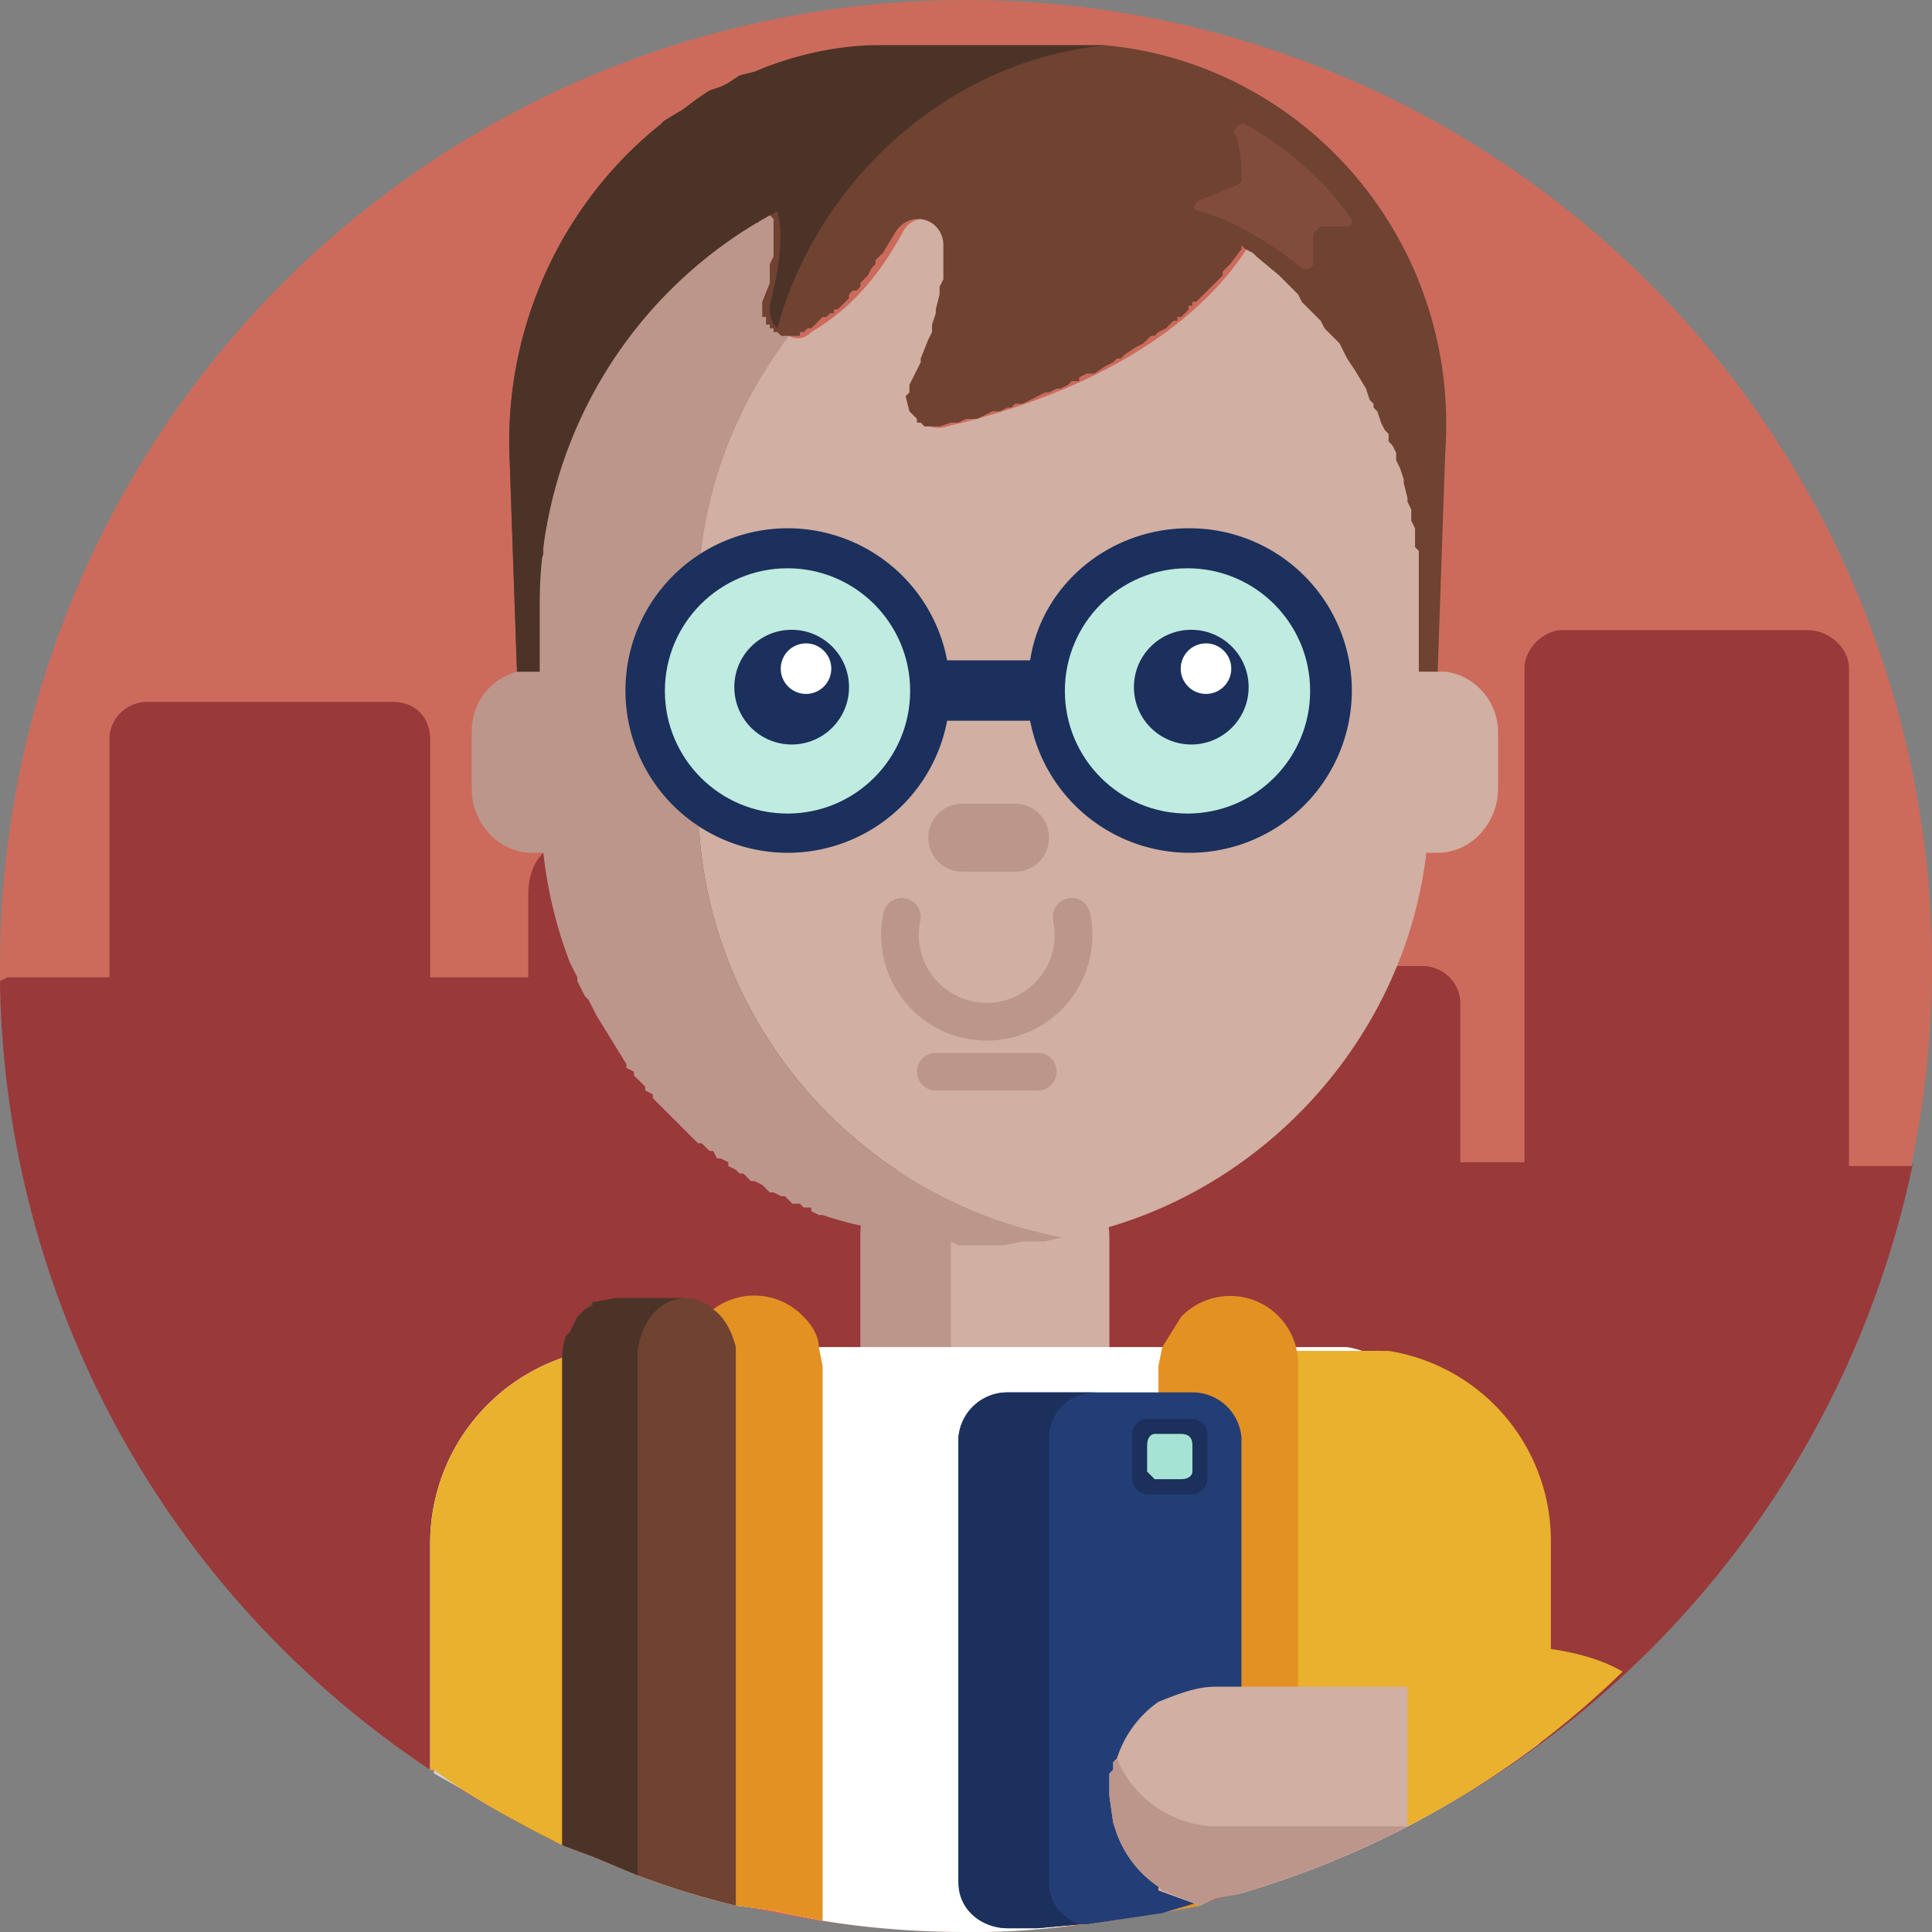 <svg xmlns="http://www.w3.org/2000/svg" viewBox="0 0 512 512" xml:space="preserve"><rect x="0" y="0" width="512" height="512" fill="#808080" stroke="none"/><style>.st0{fill:#e9b12d}.st15{fill:#e39123}.st16{fill:#fff}.st23{fill:#1b305c}.st36{fill:#4c3328}.st51{fill:#6f4232}.st253{fill:#d1afa3}.st254{fill:#bc968b}.st255{fill:none;stroke:#bc968b;stroke-width:10;stroke-linecap:round;stroke-miterlimit:10}.st257{fill:#c0ebe0}</style><g id="BULINE"><circle id="XMLID_3369_" cx="256" cy="256" r="256" fill="#cc6b5c"/></g><g id="Icons"><g id="XMLID_3370_"><path id="XMLID_3588_" fill="#993939" d="M507 308a256 256 0 0 1-134 176 247 247 0 0 1-45 18l-6 1-4 2-11 2-19 3v-31H157v13l-8-3c-12-6-23-12-34-20h-1A255 255 0 0 1 0 260l2-1h27v-63c0-6 5-10 10-10h65c6 0 10 4 10 10v63h26v-22c0-4 1-8 4-11s7-5 12-5h139c3 0 7 1 9 4 4 2 6 7 6 12v19h67c5 0 10 4 10 10v42h17V177c0-5 5-10 10-10h65c6 0 11 5 11 10v132h17z"/><g id="XMLID_3371_"><path id="XMLID_3487_" d="M272 381h-21c-12 0-22-10-22-22v-30c0-13 10-23 22-23h21c12 0 22 10 22 22v31c0 12-10 22-22 22z" class="st253"/><path id="XMLID_3486_" d="m273 380-4 1h-16c-14 0-25-10-25-21v-33c0-12 11-21 25-21h16l4 1c-12 1-21 10-21 20v33c0 11 9 19 21 20z" class="st254"/><path id="XMLID_3569_" d="M408 409v53a247 247 0 0 1-80 40l-6 1-4 2-11 2-19 3h-2a192 192 0 0 1-30 2c-13 0-26-1-38-3l-15-3-8-1a216 216 0 0 1-26-8l-12-5-7-3c-13-6-24-12-35-20h-1v-60a52 52 0 0 1 52-52h191a24 24 0 0 1 4 1h5l1 1h3l1 1h1l3 1h1l2 1 1 1 2 1h1l3 2 2 1 2 2 1 1 1 1 1 1h1l1 2 2 2 1 2 2 2 1 1 1 2 1 2 1 1v2h1v2h1v1l1 2v2l1 1v5l1 1v7z" class="st16"/><path id="XMLID_3519_" fill="#cfcfcf" d="M208 358a47 47 0 0 0-13 1l-2 1a52 52 0 0 0-36 49v83l-8-3-34-19v-61a51 51 0 0 1 51-51h42z"/><path id="XMLID_3485_" d="M218 322z" class="st253"/><path id="XMLID_3484_" d="M166 282z" class="st253"/><path id="XMLID_3483_" d="m203 315-1-1 1 1z" class="st253"/><path id="XMLID_3482_" d="M229 326v-1 1z" class="st253"/><path id="XMLID_3481_" d="M215 321v-1 1z" class="st253"/><path id="XMLID_3480_" d="m169 286-1-1 1 1z" class="st253"/><path id="XMLID_3479_" d="m168 284-2-2 2 2z" class="st253"/><path id="XMLID_3478_" d="m155 264-1-2 1 2z" class="st253"/><path id="XMLID_3477_" d="M189 305h-1 1z" class="st253"/><path id="XMLID_3476_" d="m154 262-1-2 1 2z" class="st253"/><path id="XMLID_3475_" d="M226 325z" class="st253"/><path id="XMLID_3474_" d="m157 267-1-2 1 2z" class="st253"/><path id="XMLID_3473_" d="m158 269-1-2 1 2z" class="st253"/><path id="XMLID_3472_" d="m178 296-1-1 1 1z" class="st253"/><path id="XMLID_3471_" d="m176 294-1-1 1 1z" class="st253"/><path id="XMLID_3470_" d="m184 301-1-1 1 1z" class="st253"/><path id="XMLID_3469_" d="M208 317h-1 1z" class="st253"/><path id="XMLID_3468_" d="m180 298-1-1 1 1z" class="st253"/><path id="XMLID_3467_" d="m205 316-1-1 1 1z" class="st253"/><path id="XMLID_3466_" d="m173 290-1-1 1 1z" class="st253"/><path id="XMLID_3465_" d="m213 320-1-1 1 1z" class="st253"/><path id="XMLID_3464_" d="M171 288z" class="st253"/><path id="XMLID_3463_" d="M210 318h-1 1z" class="st253"/><path id="XMLID_3462_" d="m186 303-1-1 1 1z" class="st253"/><path id="XMLID_3461_" d="m175 292-2-1 2 1z" class="st253"/><path id="XMLID_3460_" d="M241 328h-1 1z" class="st253"/><path id="XMLID_3459_" d="m194 309-1-1 1 1z" class="st253"/><path id="XMLID_3458_" d="m238 328-1-1 1 1z" class="st253"/><path id="XMLID_3457_" d="M196 310h-1 1z" class="st253"/><path id="XMLID_3456_" d="M243 329z" class="st253"/><path id="XMLID_3455_" d="M201 313h-1 1z" class="st253"/><path id="XMLID_3454_" d="m182 300-1-1 1 1z" class="st253"/><path id="XMLID_3453_" d="m198 312-1-1 1 1z" class="st253"/><path id="XMLID_3451_" d="M151 254z" class="st253"/><path id="XMLID_3450_" d="M232 326h-1 1z" class="st253"/><path id="XMLID_3449_" d="M191 307h-1 1z" class="st253"/><path id="XMLID_3448_" d="m152 257-1-2 1 2z" class="st253"/><path id="XMLID_3447_" d="M235 327h-1 1z" class="st253"/><path id="XMLID_3446_" d="m153 259-1-2 1 2z" class="st253"/><path id="XMLID_3445_" d="M383 178h-5v-19c0-38-18-73-47-94-8 13-29 36-80 48-6 2-11-4-8-10 4-10 10-25 9-38 0-7-10-10-13-3-5 9-12 19-24 26-2 2-4 2-6 1-15 20-24 44-24 70v53c0 58 42 106 97 116 50-9 90-51 96-102h3c9 0 16-8 16-17v-15c0-8-6-15-14-16z" class="st253"/><path id="XMLID_3444_" d="m202 314-1-1 1 1z" class="st254"/><path id="XMLID_3443_" d="m200 313-2-1 2 1z" class="st254"/><path id="XMLID_3442_" d="M204 315h-1 1z" class="st254"/><path id="XMLID_3441_" d="m234 327-2-1 2 1z" class="st254"/><path id="XMLID_3440_" d="M237 327h-2 2z" class="st254"/><path id="XMLID_3439_" d="M231 326h-2 2z" class="st254"/><path id="XMLID_3438_" d="M240 328h-2 2z" class="st254"/><path id="XMLID_3437_" d="M245 329h-2 2z" class="st254"/><path id="XMLID_3436_" d="m207 317-2-1 2 1z" class="st254"/><path id="XMLID_3435_" d="M229 325h-3 3z" class="st254"/><path id="XMLID_3434_" d="m243 329-2-1 2 1z" class="st254"/><path id="XMLID_3433_" d="m226 325-8-3 8 3z" class="st254"/><path id="XMLID_3432_" d="M212 319h-2 2z" class="st254"/><path id="XMLID_3431_" d="m209 318-1-1 1 1z" class="st254"/><path id="XMLID_3430_" d="M215 320z" class="st254"/><path id="XMLID_3429_" d="m218 322-3-1 3 1z" class="st254"/><path id="XMLID_3428_" d="M153 260v-1 1z" class="st254"/><path id="XMLID_3427_" d="m197 311-1-1 1 1z" class="st254"/><path id="XMLID_3426_" d="M151 255v-1 1z" class="st254"/><path id="XMLID_3425_" d="M157 267h-1 1z" class="st254"/><path id="XMLID_3424_" d="M154 262z" class="st254"/><path id="XMLID_3423_" d="m156 265-1-1 1 1z" class="st254"/><path id="XMLID_3422_" d="M158 269z" class="st254"/><path id="XMLID_3420_" d="M152 257z" class="st254"/><path id="XMLID_3418_" d="M185 302z" class="st254"/><path id="XMLID_3417_" d="m183 301-1-1 1 1z" class="st254"/><path id="XMLID_3416_" d="m188 305-2-2 2 2z" class="st254"/><path id="XMLID_3415_" d="M167 282h-1 1z" class="st254"/><path id="XMLID_3414_" d="m181 299-1-1 1 1z" class="st254"/><path id="XMLID_3413_" d="m193 308-2-1 2 1z" class="st254"/><path id="XMLID_3412_" d="m191 307-2-2 2 2z" class="st254"/><path id="XMLID_3411_" d="m195 310-1-1 1 1z" class="st254"/><path id="XMLID_3410_" d="m170 287-1-1 1 1z" class="st254"/><path id="XMLID_3409_" d="M168 285v-1 1z" class="st254"/><path id="XMLID_3408_" d="m179 297-1-1 1 1z" class="st254"/><path id="XMLID_3407_" d="m172 289-1-1 1 1z" class="st254"/><path id="XMLID_3406_" d="m177 295-1-1 1 1z" class="st254"/><path id="XMLID_3405_" d="M173 291v-1 1z" class="st254"/><path id="XMLID_3404_" d="m175 293-1-1 1 1z" class="st254"/><path id="XMLID_3403_" d="M206 55z" class="st254"/><path id="XMLID_3402_" d="M185 212v-53c0-26 9-50 24-70-3-1-6-5-5-9 2-8 4-17 2-25-37 20-63 59-63 104v19h-6c-7 2-12 8-12 16v15c0 9 7 17 16 17h3a116 116 0 0 0 7 29l1 2 1 2v1l1 2 1 2 1 1 1 2 1 2 8 13v1l2 1v1l1 1 1 1 1 1v1l2 1v1l1 1 1 1 1 1 1 1 1 1 1 1 1 1 1 1 1 1 1 1 1 1 1 1h1l2 2h1l1 2h1l2 1v1l2 1 1 1h1l1 1 1 1h1l2 1 1 1 1 1h1l2 1h1l1 1 1 1h2l1 1h2v1l2 1h1a96 96 0 0 0 11 3l2 1h1l2 1h3l1 1h5l2 1h7l2 1h12l5-1h6l4-1h1c-55-10-97-58-97-116z" class="st254"/><path id="XMLID_3399_" d="M293 12h-57a90 90 0 0 0-36 7l-4 1-3 2-2 1-3 1-3 2-4 3-5 3-1 1c-25 20-41 52-40 87l2 58h6v-29l1-2v-6l1-2v-4l1-1v-3l1-1v-3l1-1v-3l1-1v-2l1-2v-1l1-1v-2l1-1v-1h1v-2l1-1v-2h1v-1l1-1v-1h1v-2l1-1v-1h1v-1h1v-1l1-2v-1h1l1-1v-1l1-1 1-2 1-1 1-1v-1l1-1 1-1v-1h1v-1h1v-1l1-1 1-1h1v-1l1-1 1-1 1-1h1a17 17 0 0 1 1-2h1v-1h1l1-1v-1h1l1-1 1-1h1v-1l1-1h1l1-1 2-1 1-1 1-1 1-1 2-1h1v-1h2v-1h2v-1h1l1-1h1v-1 1l1 1v8-1 3l-1 2v5l-2 5v4h1v2h1v1h1v1h1l1 1h5v-1h1l1-1h1l1-1 1-1 1-1h1l1-1h1v-1h1l2-2 1-1v-1l1-1h1l1-1v-1l1-1 1-1 1-2 1-1v-1l1-1 1-1 3-5c4-7 13-4 13 3v9l-1 2v2l-1 4v1l-1 3v2l-1 2-2 5v1l-2 4-1 2v2l-1 1 1 4 1 1 1 1v1h1l1 1h4l3-1h2l2-1h3l4-2h2l2-1h1l1-1h2l4-2 2-1h1l2-1h1l2-1 1-1h2v-1l2-1h2l3-2 2-1 1-1h1l1-1 3-2 2-1 2-2h1l1-1 2-1 1-1 1-1h1v-1h1l1-1 1-1v-1h1v-1h1l1-1 3-3 1-1 2-2v-1l1-1 1-1 3-4v-1l1 1 2 1 1 1 6 5 1 1 1 1 1 1 2 2 1 2 2 2 2 2 1 1 1 2 2 2 2 2 2 4 2 3 3 5 1 3 1 1v1l1 1 1 3 1 2 1 1v2l1 1 1 2v2l1 2 1 3v1l1 4v1l1 2v3l1 2v5l1 1v32h5l2-58c4-56-37-103-90-108z" class="st51"/><path id="XMLID_3397_" d="M293 12h-63a87 87 0 0 0-30 7l-4 1-3 2-2 1-3 1-3 2-4 3-5 3-1 1c-25 20-41 52-40 87l2 58h6v-18a118 118 0 0 1 63-104c2 7 0 17-2 25 0 2 0 4 2 6 11-40 46-71 87-75z" class="st36"/><path id="XMLID_3396_" d="M269 231h-14c-5 0-9-4-9-9s4-9 9-9h14c5 0 9 4 9 9s-4 9-9 9z" class="st254"/><path id="XMLID_3395_" d="M239 243a23 23 0 1 0 45 0" class="st255"/><path id="XMLID_3394_" d="M248 284h27" class="st255"/><path id="XMLID_3393_" fill="#814c3c" d="M330 33c8 4 21 14 28 25 1 1 0 2-1 2h-7l-2 2v8c0 1-2 2-3 1-5-4-16-12-27-15-2 0-2-2 0-3l10-4 1-1c0-3 0-9-2-13 0-1 2-3 3-2z"/><g id="XMLID_3389_"><path id="XMLID_3392_" d="M315 140c-21 0-39 15-42 35h-22a43 43 0 1 0 0 16h22a43 43 0 1 0 42-51z" class="st23"/><circle id="XMLID_3391_" cx="208.7" cy="183.1" r="32.5" class="st257"/><circle id="XMLID_3390_" cx="314.7" cy="183.1" r="32.5" class="st257"/></g><path id="XMLID_3524_" d="M203 358v148l-8-1a216 216 0 0 1-26-8l-12-5-8-3c-12-6-23-12-34-20h-1v-60a52 52 0 0 1 52-52h37z" class="st0"/><path id="XMLID_3530_" d="M218 362v147l-15-3-8-1-14-4V362l1-5v1c1-5 3-9 7-11a18 18 0 0 1 24 2c2 2 4 5 4 8l1 5z" class="st15"/><path id="XMLID_3508_" d="M430 443a236 236 0 0 1-57 41h-1a247 247 0 0 1-44 18l-6 1V358h46a51 51 0 0 1 43 51v28c7 1 14 3 19 6z" class="st0"/><path id="XMLID_3511_" d="M344 362v134l-16 6-6 1-4 2-11 2V362l1-5 5-8a18 18 0 0 1 31 13z" class="st15"/><circle id="XMLID_3384_" cx="209.8" cy="182.1" r="15.2" class="st23"/><circle id="XMLID_3383_" cx="213.6" cy="177.2" r="6.7" class="st16"/><circle id="XMLID_3382_" cx="315.7" cy="182.1" r="15.2" class="st23"/><circle id="XMLID_3381_" cx="319.6" cy="177.2" r="6.7" class="st16"/><path id="XMLID_3514_" d="M195 361v144a216 216 0 0 1-26-8l-12-5-8-3V360a18 18 0 0 1 1-6l1-1 1-2 1-2 2-2 1-1 1-1h1l5-1h19c2 0 5 1 7 3 3 2 5 6 6 10v4z" class="st51"/><path id="XMLID_3421_" d="M182 344c-7 0-12 6-13 14v139l-12-5-8-3V360a18 18 0 0 1 1-6l1-1 1-2 1-2 2-2 2-1v-1h1l5-1h19z" class="st36"/><path id="XMLID_3528_" fill="#233e76" d="M329 381v118l-1 3-6 1-4 1-10 3-20 3h-2l-11 1h-8c-7 0-13-6-13-13V381a13 13 0 0 1 13-12h49a13 13 0 0 1 13 12z"/><path id="XMLID_3398_" d="m286 510-11 1h-8c-7 0-13-5-13-12V381a13 13 0 0 1 13-12h24c-7 0-12 4-13 11v119c0 5 3 9 8 11z" class="st23"/><path id="XMLID_3376_" d="M304 396h12c2 0 4-2 4-4v-12c0-2-2-4-4-4h-12c-2 0-4 2-4 4v12c0 2 2 4 4 4z" class="st23"/><path id="XMLID_3375_" fill="#a5e3d4" d="M306 392h7c2 0 3-1 3-2v-7c0-2-1-3-3-3h-7c-1 0-2 1-2 3v7l2 2z"/><path id="XMLID_3505_" d="M373 447v37a247 247 0 0 1-45 18l-6 1-4 2-11-4v-1a29 29 0 0 1-11-14l-1-3-1-7v-6l1-1v-2l1-1a29 29 0 0 1 11-15c5-2 10-4 15-4h51z" class="st253"/><path id="XMLID_3400_" d="M373 484a247 247 0 0 1-45 18l-6 1-4 2-10-4-1-1a29 29 0 0 1-11-14l-1-3-1-7v-6l1-1v-2l1-1a29 29 0 0 0 26 18h51z" class="st254"/></g></g></g></svg>